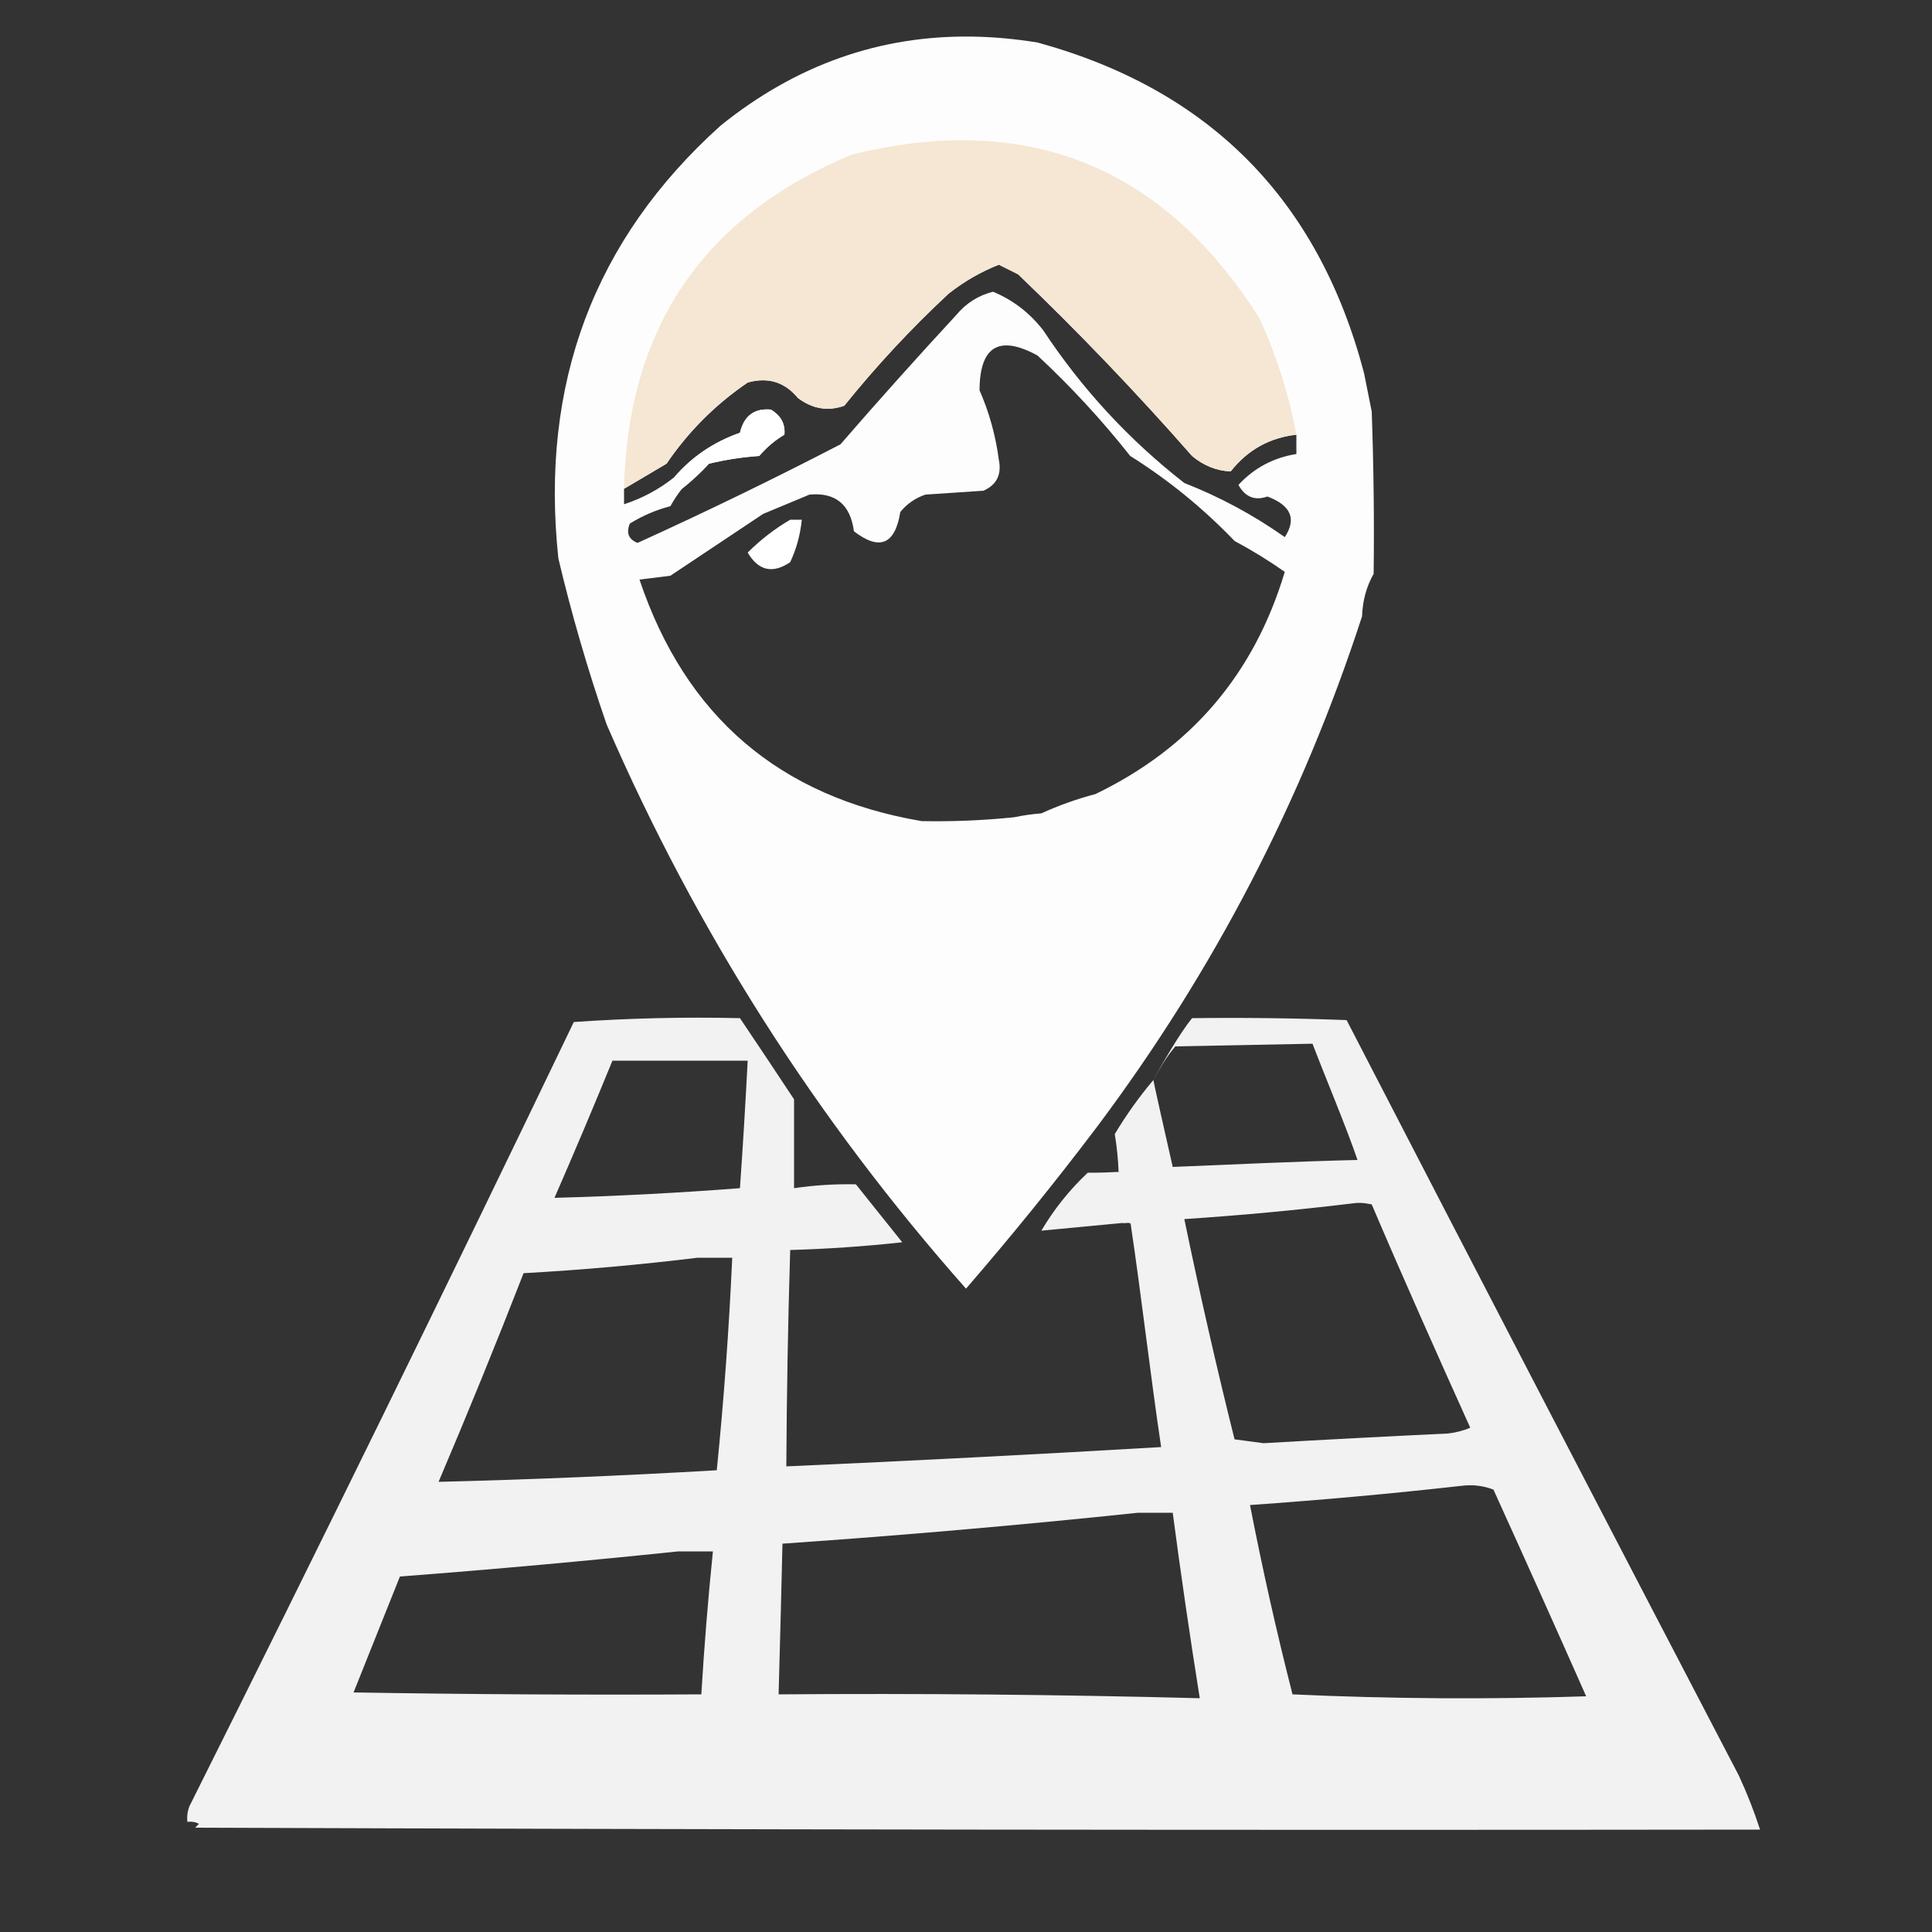<?xml version="1.0" encoding="UTF-8" standalone="no"?>
<svg
   version="1.1"
   width="500px"
   height="500px"
   style="shape-rendering:geometricPrecision; text-rendering:geometricPrecision; image-rendering:optimizeQuality; fill-rule:evenodd; clip-rule:evenodd"
   id="svg46"
   xmlns="http://www.w3.org/2000/svg"
   xmlns:svg="http://www.w3.org/2000/svg">
  <rect width="100%" height="100%" fill="#333333" stroke="none"/>
  <defs
     id="defs50" />
  <g
     id="g4">
    <path
       id="path2"
       style="opacity:0.987;fill:#ffffff"
       d="M 251.598 9.471 C 227.693 9.115 205.994 16.792 186.5 32.5 C 153.715 61.994 139.715 99.327 144.5 144.5 C 147.912 158.917 152.078 173.251 157 187.5 C 180.293 241.116 211.293 289.783 250 333.5 C 261.813 319.866 273.146 305.866 284 291.5 C 314.129 251.276 336.962 207.276 352.5 159.5 C 352.63 155.475 353.63 151.809 355.5 148.5 C 355.667 134.496 355.5 120.496 355 106.5 C 354.333 103.167 353.667 99.833 353 96.5 C 341.202 51.703 313.035 23.203 268.5 11 C 262.749 10.063 257.114 9.553 251.598 9.471 z M 258.5 68.5 C 260.167 69.333 261.833 70.167 263.5 71 C 279.174 86.007 294.174 101.674 308.5 118 C 311.506 120.515 314.84 121.849 318.5 122 C 322.875 116.445 328.542 113.278 335.5 112.5 L 335.5 117.5 C 329.565 118.44 324.565 121.107 320.5 125.5 C 322.266 128.642 324.766 129.642 328 128.5 C 334.102 130.79 335.602 134.29 332.5 139 C 324.397 133.282 315.73 128.615 306.5 125 C 292.16 113.804 279.994 100.638 270 85.5 C 266.479 80.963 262.146 77.63 257 75.5 C 253.206 76.452 250.039 78.452 247.5 81.5 C 237.315 92.518 227.315 103.684 217.5 115 C 200.213 123.958 182.713 132.458 165 140.5 C 162.681 139.591 162.014 137.925 163 135.5 C 166.268 133.474 169.768 131.974 173.5 131 C 174.386 129.385 175.386 127.885 176.5 126.5 C 178.963 124.539 181.297 122.372 183.5 120 C 187.773 118.97 192.106 118.303 196.5 118 C 198.373 115.791 200.54 113.958 203 112.5 C 203.269 109.72 202.102 107.554 199.5 106 C 195.198 105.616 192.532 107.616 191.5 112 C 184.729 114.372 179.062 118.205 174.5 123.5 C 170.575 126.629 166.241 128.962 161.5 130.5 L 161.5 126.5 C 165.139 124.345 168.806 122.178 172.5 120 C 178.167 111.667 185.167 104.667 193.5 99 C 198.748 97.524 203.081 98.857 206.5 103 C 210.29 105.841 214.29 106.508 218.5 105 C 226.766 94.731 235.766 85.065 245.5 76 C 249.466 72.868 253.799 70.368 258.5 68.5 z M 260.629 89.393 C 262.77 89.441 265.394 90.31 268.5 92 C 277.198 100.097 285.198 108.763 292.5 118 C 302.37 124.198 311.37 131.531 319.5 140 C 324.03 142.427 328.363 145.094 332.5 148 C 324.584 174.41 308.251 193.577 283.5 205.5 C 278.607 206.796 273.94 208.462 269.5 210.5 C 267.139 210.674 264.806 211.007 262.5 211.5 C 254.529 212.323 246.529 212.656 238.5 212.5 C 201.738 206.241 177.404 185.408 165.5 150 C 168.167 149.667 170.833 149.333 173.5 149 C 181.5 143.667 189.5 138.333 197.5 133 C 201.5 131.333 205.5 129.667 209.5 128 C 216.233 127.383 220.067 130.55 221 137.5 C 227.646 142.6 231.646 140.933 233 132.5 C 234.731 130.383 236.898 128.883 239.5 128 C 244.5 127.667 249.5 127.333 254.5 127 C 257.937 125.494 259.27 122.827 258.5 119 C 257.669 112.699 256.002 106.699 253.5 101 C 253.543 93.156 255.918 89.287 260.629 89.393 z " />
  </g>
  <g
     id="g8">
    <path
       style="opacity:1;fill:#f5e7d3"
       fill="#f5e7d3"
       d="M 335.5,112.5 C 328.542,113.278 322.875,116.445 318.5,122C 314.84,121.849 311.506,120.515 308.5,118C 294.174,101.674 279.174,86.007 263.5,71C 261.833,70.167 260.167,69.333 258.5,68.5C 253.799,70.368 249.466,72.868 245.5,76C 235.766,85.065 226.766,94.731 218.5,105C 214.29,106.508 210.29,105.841 206.5,103C 203.081,98.857 198.748,97.524 193.5,99C 185.167,104.667 178.167,111.667 172.5,120C 168.806,122.178 165.139,124.345 161.5,126.5C 162.434,84.775 182.101,55.941 220.5,40C 265.955,28.816 301.122,42.983 326,82.5C 330.403,92.115 333.57,102.115 335.5,112.5 Z"
       id="path6" />
  </g>
  <g
     id="g12" />
  <g
     id="g16" />
  <g
     id="g20"
     style="fill:#ffffff">
    <path
       style="opacity:1;fill:#ffffff"
       fill="#eef5f6"
       d="M 176.5,126.5 C 176.715,124.821 176.048,123.821 174.5,123.5C 179.062,118.205 184.729,114.372 191.5,112C 192.532,107.616 195.198,105.616 199.5,106C 202.102,107.554 203.269,109.72 203,112.5C 200.54,113.958 198.373,115.791 196.5,118C 192.106,118.303 187.773,118.97 183.5,120C 181.297,122.372 178.963,124.539 176.5,126.5 Z"
       id="path18" />
  </g>
  <g
     id="g24"
     style="fill:#ffffff">
    <path
       style="opacity:1;fill:#ffffff"
       fill="#eef5f6"
       d="M 204.5,134.5 C 205.5,134.5 206.5,134.5 207.5,134.5C 207.132,138.342 206.132,142.009 204.5,145.5C 199.944,148.555 196.277,147.722 193.5,143C 196.843,139.672 200.51,136.838 204.5,134.5 Z"
       id="path22" />
  </g>
  <g
     id="g44">
    <path
       style="opacity:0.936"
       fill="#fefffe"
       d="m 191.5,263.5 c 4.66,6.92 9.326,13.92 14,21 v 23 c 5.297,-0.775 10.63,-1.108 16,-1 4.008,5.006 8.008,10.006 12,15 -9.636,1.053 -19.302,1.72 -29,2 -0.568,18.662 -0.902,37.328 -1,56 32.35,-1.434 64.683,-3.101 97,-5 -2.831,-18.99 -5.058,-38.8 -7.893,-57.81 -0.414,-0.457 -1.521,0.019 -2.107,-0.19 -6.945,1.051 -13.945,1.718 -21,2 3.281,-5.556 7.281,-10.556 12,-15 h 8 c -0.116,-3.36 -0.449,-6.693 -1,-10 2.978,-4.969 6.311,-9.635 10,-14 1.224,7.62 2.89,15.12 5,22.5 -5.426,-23.89 -5,-22.5 -5,-22.5 0,0 9.296,-0.876 0,0 2.308,-4.295 6.974,-12.295 10,-16 13.337,-0.167 26.671,0 40,0.5 33.686,65.203 67.519,130.37 101.5,195.5 2.13,4.587 3.963,9.253 5.5,14 -135,0.167 -270,0 -405,-0.5 0.333,-0.333 0.667,-0.667 1,-1 -0.948,-0.483 -1.948,-0.649 -3,-0.5 -0.157,-1.373 0.01,-2.707 0.5,-4 33.679,-67.359 66.846,-135.026 99.5,-203 14.318,-0.999 28.651,-1.333 43,-1 z m -33,11 h 35 c -0.565,11.007 -1.231,22.007 -2,33 -15.995,1.233 -31.995,2.066 -48,2.5 5.142,-11.782 10.142,-23.615 15,-35.5 z m 145.665,-3.698 35.515,-0.691 c 3.156,8.3 8.799,21.719 11.643,30.086 -15.365,0.369 -32.52,1.173 -47.822,1.804 -2.11,-7.38 -3.776,-14.88 -5,-22.5 3.729,-6.76 4.82,-7.527 5.665,-8.698 z M 205.5,307.5 c -137,-205 -68.5,-102.5 0,0 z m 84,-4 h -8 c 8,0 7.987,-0.452 8,0 z m 60,8 c 2.104,-0.299 3.092,-0.27 5.494,0.19 8.139,19.083 16.978,38.893 25.506,57.81 -1.923,0.808 -3.923,1.308 -6,1.5 -15.838,0.75 -31.671,1.584 -47.5,2.5 -2.5,-0.333 -5,-0.667 -7.5,-1 -4.717,-18.917 -9.05,-37.917 -13,-57 14.514,-0.958 28.847,-2.291 43,-4 z m -80,7 c 7.055,-0.282 14.055,-0.949 21,-2 0,0 -4.55,0.435 -21,2 z m -89,7 h 9 c -0.824,18.382 -2.158,36.716 -4,55 -24.164,1.41 -48.164,2.41 -72,3 7.645,-17.961 14.978,-35.961 22,-54 15.189,-0.848 30.189,-2.182 45,-4 z m 198,59 c 2.747,-0.313 5.414,0.02 8,1 8.111,17.855 16.111,35.688 24,53.5 -25.34,0.833 -50.673,0.666 -76,-0.5 -4.141,-16.232 -7.808,-32.565 -11,-49 18.513,-1.292 36.847,-2.958 55,-5 z m -84,7 h 9 c 2.117,16.035 4.45,32.035 7,48 -36.319,-0.947 -72.653,-1.28 -109,-1 0.367,-12.999 0.7,-25.999 1,-39 30.86,-2.127 61.527,-4.793 92,-8 z m -119,10 h 9 c -1.254,12.301 -2.254,24.635 -3,37 -30.002,0.167 -60.002,0 -90,-0.5 4.016,-10.061 8.017,-20.061 12,-30 24.181,-1.847 48.181,-4.014 72,-6.5 z"
       id="path42" />
  </g>
</svg>
